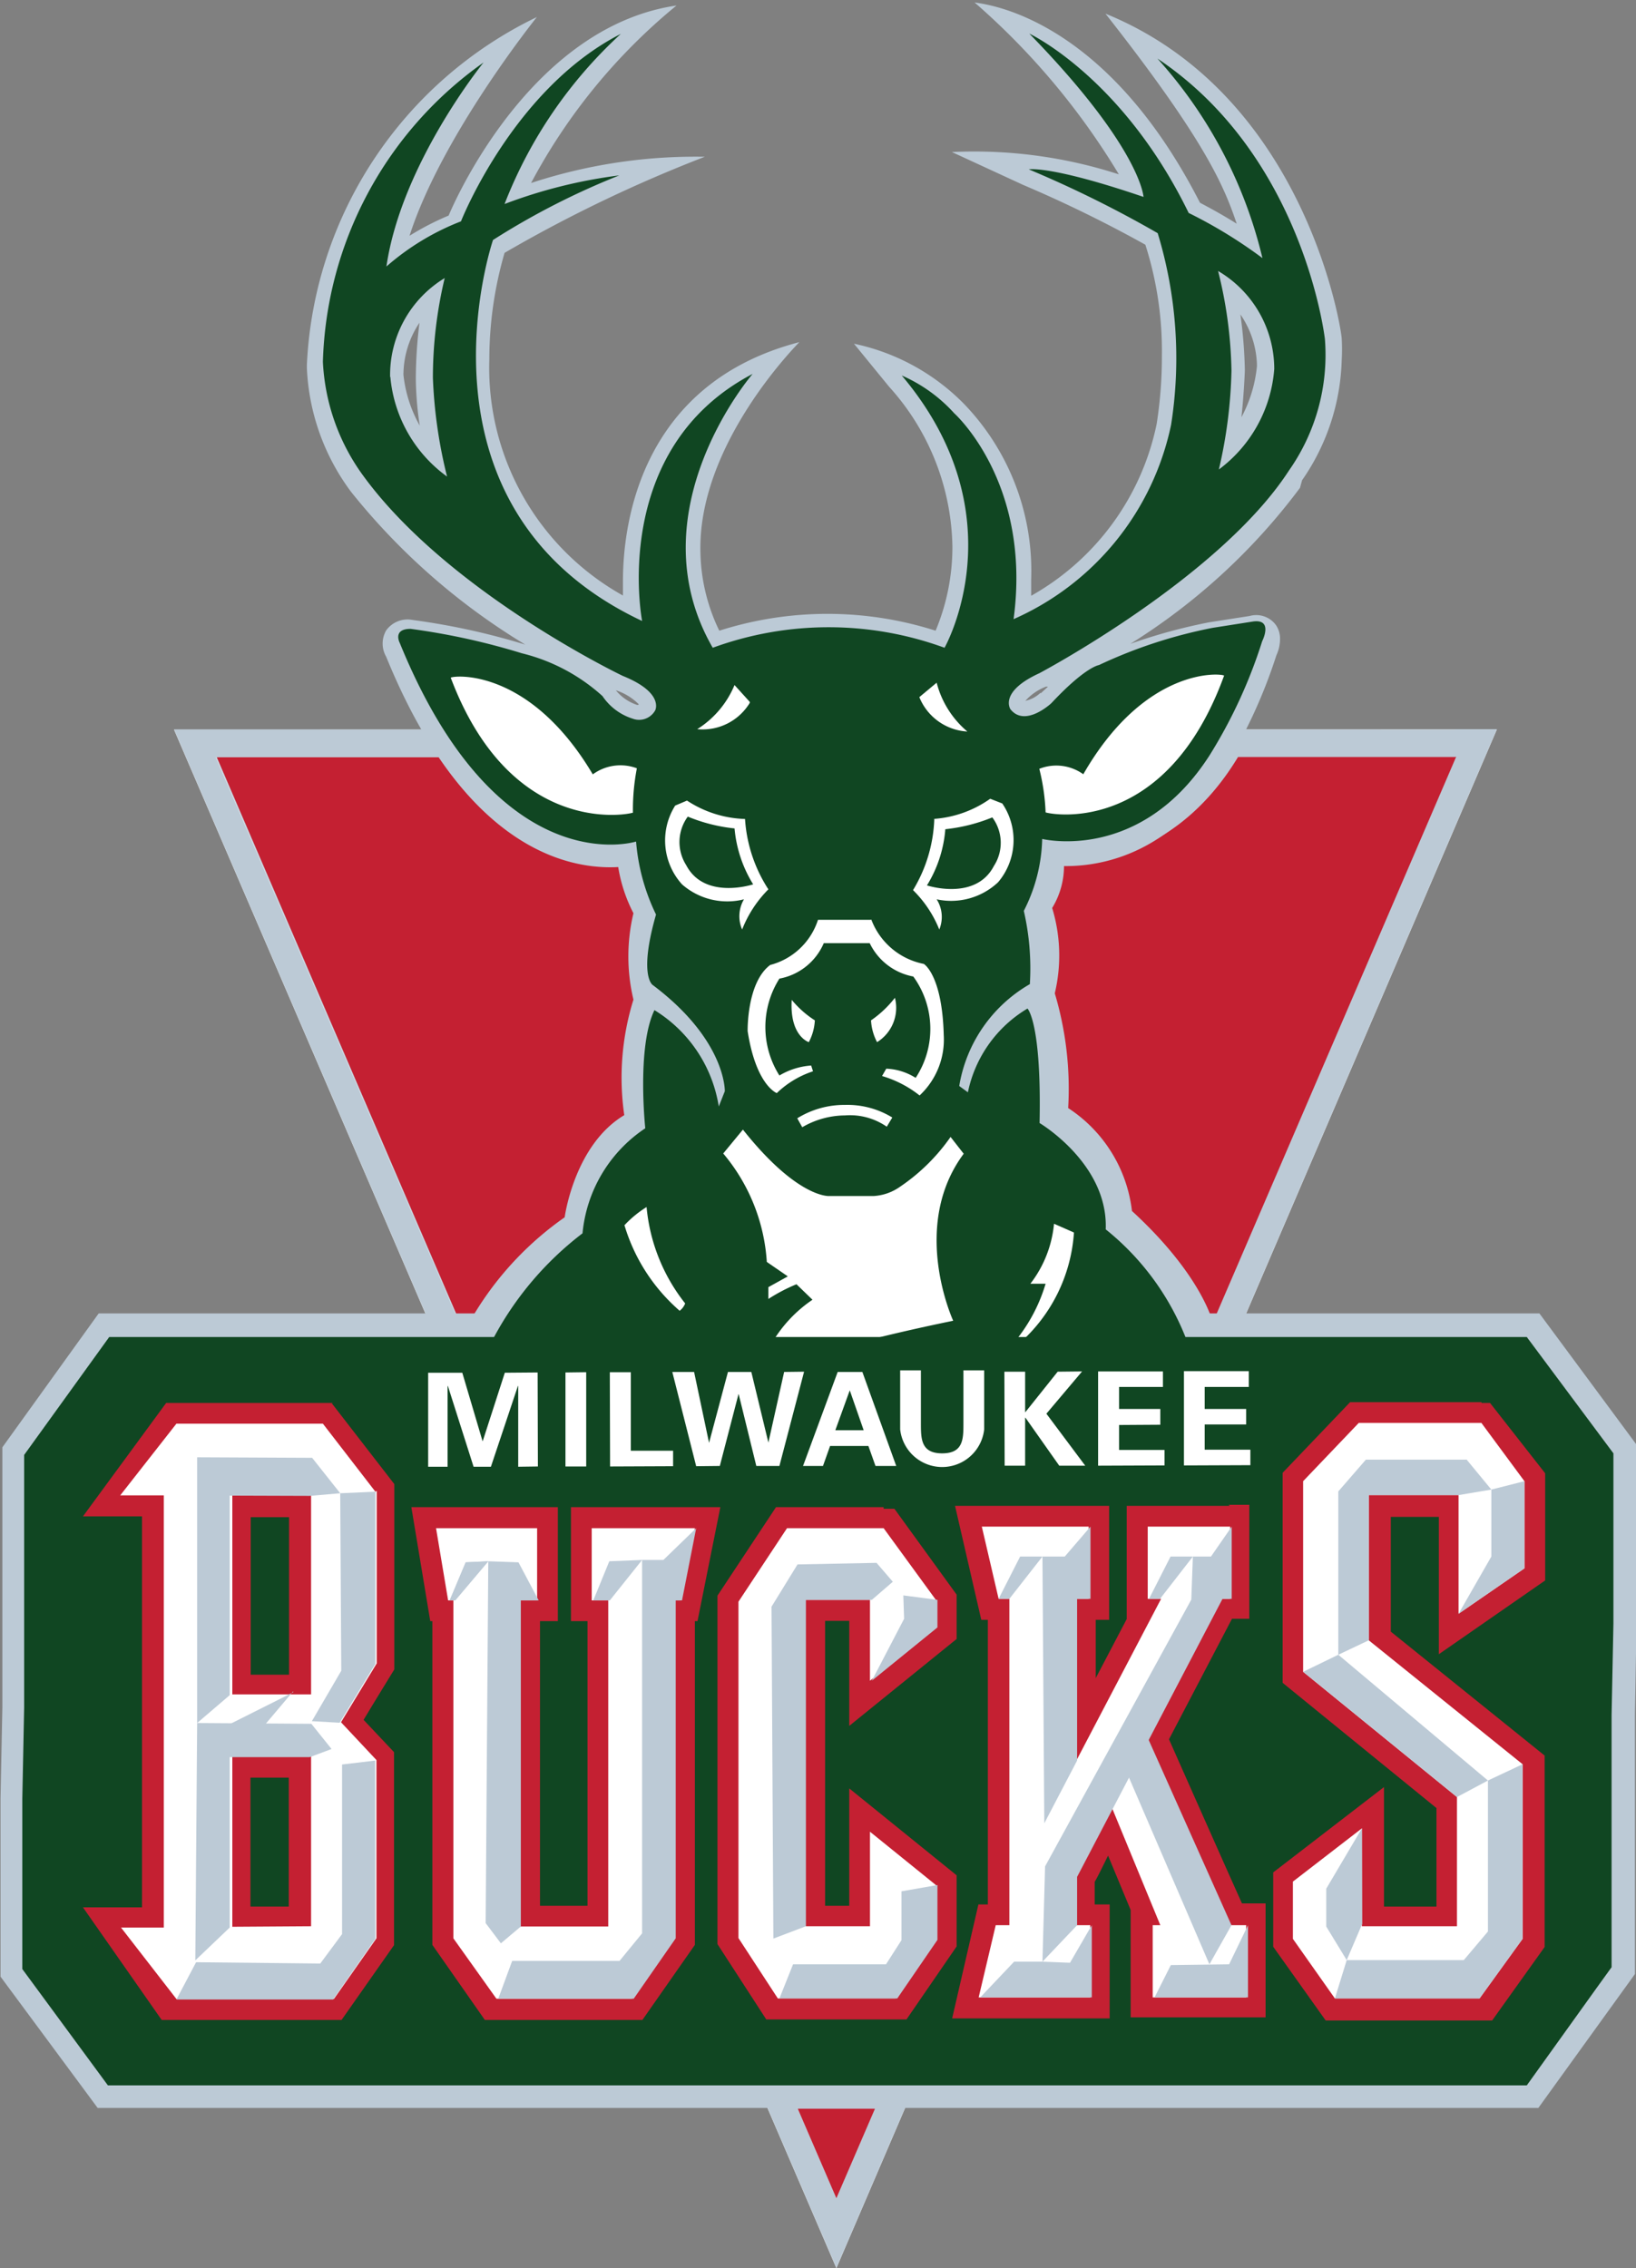 <svg id="Layer_1" data-name="Layer 1" xmlns="http://www.w3.org/2000/svg" viewBox="0 0 62.32 86.38"><rect x="0" y="0" width="62.32" height="86.38" fill="#808080" stroke="none"/><defs><style>.cls-1{fill:#fff;}.cls-2{fill:#bccad6;}.cls-3{fill:#c42032;}.cls-4{fill:#104622;}</style></defs><title>milwaukee-bucks</title><polyline class="cls-1" points="55.43 27.78 6.63 27.79 31.86 86.38 57.02 27.78 55.43 27.78"/><path class="cls-2" d="M424.27,284.59h-48.8l25.23,58.59,25.16-58.6h-1.6M400.7,340.53l-23.64-54.88h47.2Z" transform="translate(-368.84 -256.81)"/><polyline class="cls-2" points="8.23 28.84 55.43 28.83 31.86 83.72 8.23 28.84"/><path class="cls-3" d="M377.07,285.65h8.5c3.13,4.69,6.81,4.12,6.81,4.12a5.82,5.82,0,0,0,.59,1.82,7.07,7.07,0,0,0,0,3.29,10,10,0,0,0-.35,4.4c-1.91,1.14-2.27,3.89-2.27,3.89a12.17,12.17,0,0,0-3.83,4.37l-9.42-21.89" transform="translate(-368.84 -256.81)"/><path class="cls-3" d="M424.27,285.64H416c-2.64,4.38-6.63,4.06-6.63,4.06a3.07,3.07,0,0,1-.45,1.69,6.21,6.21,0,0,1,.1,3.25,12.7,12.7,0,0,1,.51,4.37,5.43,5.43,0,0,1,2.43,3.92c2.68,2.46,3.08,4.25,3.08,4.25l9.27-21.55" transform="translate(-368.84 -256.81)"/><path class="cls-2" d="M427,306.83h-8c-12.36,0-35.92,0-36.64,0h-9.76l-3.67,5.1v9.9l-0.07,3.46v6.8l3.7,5h54.88l3.68-5.1v-9.9l0.06-3.47v-6.79l-3.7-5H427m-44.72,1.78,0,0c0.31,0,.79,0,1.62,0h16.77l18.35,0h7.57l2.82,3.83v6.19l-0.07,3.47v9.34l-2.8,3.89H373.45l-2.82-3.82v-6.19l0,0a4.81,4.81,0,0,0,0-.56l0.06-2.94v-9.33l2.8-3.9h8.79Z" transform="translate(-368.84 -256.81)"/><path class="cls-2" d="M416.08,268.77a3.55,3.55,0,0,1,.64,1.91v0.08a5.15,5.15,0,0,1-.59,1.94c0.1-.94.13-1.75,0.13-1.8a17.91,17.91,0,0,0-.17-2.12m-7.61,14.41a1.2,1.2,0,0,1-.58.31,2,2,0,0,1,.79-0.54l0.07,0-0.28.26m-15.36.44a1.75,1.75,0,0,1-.82-0.56,2.16,2.16,0,0,1,.88.54Zm-8.91-12.56a0.71,0.71,0,0,1,0-.11,3.57,3.57,0,0,1,.61-1.89,17.46,17.46,0,0,0-.14,2.1c0,0.07,0,.89.15,1.82a5,5,0,0,1-.62-1.92m34.23,4a8.41,8.41,0,0,0,1.51-4.58,7.28,7.28,0,0,0,0-.81c0-.29-1.35-9.27-9-12.38,3.84,4.88,4.53,6.61,5,8-0.67-.42-1.18-0.68-1.4-0.8-3.75-7.34-8.44-7.57-8.59-7.63a27.35,27.35,0,0,1,5.5,6.55,17.87,17.87,0,0,0-6.36-.85l2.71,1.25a49.06,49.06,0,0,1,4.66,2.28,13.27,13.27,0,0,1,.63,4.21,16.53,16.53,0,0,1-.2,2.62,9.77,9.77,0,0,1-4.78,6.54c0-.21,0-0.43,0-0.62a9.16,9.16,0,0,0-2.57-6.7,8.25,8.25,0,0,0-4.18-2.28l1.34,1.64a9.29,9.29,0,0,1,2.41,6.09,8.25,8.25,0,0,1-.64,3.2,13.55,13.55,0,0,0-8.24,0,7.11,7.11,0,0,1-.72-3.06c-0.06-4.12,3.74-7.89,3.77-7.93-6,1.56-6.72,6.83-6.72,9.1,0,0.2,0,.37,0,0.55a9.93,9.93,0,0,1-5.09-9,14.57,14.57,0,0,1,.58-4.05,53.38,53.38,0,0,1,7.63-3.66,20.05,20.05,0,0,0-6.62,1,22.19,22.19,0,0,1,5.54-6.76c-5.35.78-8.26,7-8.68,8a10.29,10.29,0,0,0-1.49.77c1.23-3.83,4.83-8.3,4.85-8.33a15.5,15.5,0,0,0-8.76,13.24v0.13a8.49,8.49,0,0,0,1.69,4.72,25.11,25.11,0,0,0,6.63,5.81h0a26.6,26.6,0,0,0-4.3-.94,1,1,0,0,0-1,.4,1,1,0,0,0,0,1c3.15,7.73,7.36,8.14,9,8a8.69,8.69,0,0,0,.66,2.17,7.77,7.77,0,0,0-.31,1.84,1.38,1.38,0,0,0,.45,1.23l-0.12.24a7.89,7.89,0,0,0-.49,3.1c0,0.58,0,1.08.05,1.39a6,6,0,0,0-2.33,4,12.93,12.93,0,0,0-3.51,4.29l-0.35.81h28.32l-0.23-.74a10.27,10.27,0,0,0-3.13-4.49,5.57,5.57,0,0,0-2.51-4.06c0-.15,0-0.31,0-0.45,0-2.92-.39-3.77-0.64-4l0,0,0.23-.13,0-.28a5.23,5.23,0,0,0,0-.69,11.48,11.48,0,0,0-.24-2.14,11.49,11.49,0,0,0,.63-2.13c1.28,0.09,4.15-.14,6.34-3.53a19.7,19.7,0,0,0,2.09-4.48,1.49,1.49,0,0,0,.14-0.62,0.91,0.91,0,0,0-.16-0.54,0.93,0.93,0,0,0-1-.34l-1.54.24a20.89,20.89,0,0,0-3,.82,23.69,23.69,0,0,0,6.46-5.94" transform="translate(-368.84 -256.81)"/><path class="cls-4" d="M401.24,308H414.1a10,10,0,0,0-3.14-4.37c0.1-2.5-2.52-4.05-2.52-4.05,0.08-3.83-.46-4.36-0.46-4.36a4.85,4.85,0,0,0-2.27,3.19l-0.33-.24a5.51,5.51,0,0,1,2.69-3.88,9.77,9.77,0,0,0-.23-2.79,6.31,6.31,0,0,0,.7-2.74s3.74,0.93,6.38-3.19a19,19,0,0,0,2-4.34s0.44-.86-0.35-0.75l-1.53.24a18.45,18.45,0,0,0-4.34,1.42s-0.51.06-1.81,1.45c0,0-1,.94-1.56.23,0,0-.45-0.66,1.1-1.37,0,0,6.86-3.63,9.51-7.72a7.66,7.66,0,0,0,1.37-5s-0.78-6.95-6.38-10.69a17.32,17.32,0,0,1,4,7.6,18.06,18.06,0,0,0-2.81-1.72c-2.52-5.17-6.07-6.83-6.07-6.83,4.26,4.37,4.35,6.22,4.35,6.22-3.55-1.21-4.37-1.05-4.37-1.05a43.7,43.7,0,0,1,4.91,2.43,16.34,16.34,0,0,1,.51,7.3,10.42,10.42,0,0,1-6,7.4c0.7-5.2-2.26-7.84-2.26-7.84a5.84,5.84,0,0,0-2-1.44c4.5,5.33,1.63,10.37,1.63,10.37a12.86,12.86,0,0,0-8.83,0c-3-5.2,1.52-10.43,1.52-10.43-5.48,2.87-4.21,9.41-4.21,9.41-9.16-4.31-5.68-14.51-5.68-14.51a28.5,28.5,0,0,1,4.81-2.46,19,19,0,0,0-4.37,1.09,17.26,17.26,0,0,1,4.43-6.48c-4.11,2.1-6.09,7.14-6.09,7.14a9.53,9.53,0,0,0-2.84,1.72c0.57-3.92,3.7-7.77,3.7-7.77a14.46,14.46,0,0,0-6.12,11.4,8,8,0,0,0,1.56,4.37c3.25,4.43,9.86,7.59,9.86,7.59,1.59,0.64,1.24,1.31,1.24,1.31a0.7,0.7,0,0,1-.86.32,2.17,2.17,0,0,1-1.15-.86,7.09,7.09,0,0,0-3.07-1.63,26.14,26.14,0,0,0-4.24-.93c-0.7,0-.41.54-0.41,0.54,3.76,9.22,9,7.56,9,7.56a7.78,7.78,0,0,0,.76,2.78c-0.67,2.33-.13,2.68-0.13,2.68,2.81,2.11,2.75,4.05,2.75,4.05l-0.23.58a5.27,5.27,0,0,0-2.45-3.67c-0.68,1.4-.35,4.5-0.35,4.5a5.41,5.41,0,0,0-2.39,4,12.27,12.27,0,0,0-3.52,4.24h10.79m19.08-37.16a5.26,5.26,0,0,1-2.11,3.83,18.12,18.12,0,0,0,.48-3.76,16.61,16.61,0,0,0-.51-3.8,4.33,4.33,0,0,1,2.14,3.73m-33.68.3a4.32,4.32,0,0,1,2.08-3.76,16.38,16.38,0,0,0-.45,3.8,18.27,18.27,0,0,0,.54,3.76,5.26,5.26,0,0,1-2.16-3.79" transform="translate(-368.84 -256.81)"/><path class="cls-1" d="M397.4,283.54l-0.58-.64a3.62,3.62,0,0,1-1.42,1.68,2.1,2.1,0,0,0,2-1" transform="translate(-368.84 -256.81)"/><path class="cls-1" d="M403.86,283.36l0.66-.55a3.6,3.6,0,0,0,1.17,1.86,2.1,2.1,0,0,1-1.83-1.31" transform="translate(-368.84 -256.81)"/><path class="cls-1" d="M409,303.42l0.75,0.33a6.17,6.17,0,0,1-2.09,4.23,2.22,2.22,0,0,0-.65.45,6.26,6.26,0,0,0,1.66-2.73h-0.58a4.4,4.4,0,0,0,.9-2.28" transform="translate(-368.84 -256.81)"/><path class="cls-1" d="M391.41,286.31a1.78,1.78,0,0,1,1.69-.24,8.32,8.32,0,0,0-.15,1.69c-0.43.13-4.71,0.77-6.94-5.14,0.12-.09,3-0.38,5.41,3.68" transform="translate(-368.84 -256.81)"/><path class="cls-1" d="M410.11,286.3a1.76,1.76,0,0,0-1.68-.21,8,8,0,0,1,.24,1.66c0.44,0.13,4.64.73,6.8-5.21-0.12-.09-3-0.35-5.36,3.75" transform="translate(-368.84 -256.81)"/><path class="cls-1" d="M392.62,303.48a4.13,4.13,0,0,1,.85-0.7,6.92,6.92,0,0,0,1.47,3.67,0.64,0.64,0,0,1-.21.28,6.93,6.93,0,0,1-2.1-3.25" transform="translate(-368.84 -256.81)"/><path class="cls-1" d="M397.21,288a4.25,4.25,0,0,1-2.2-.7l-0.45.19a2.49,2.49,0,0,0,.26,3,2.61,2.61,0,0,0,2.36.57,1.27,1.27,0,0,0-.07,1.15,4.49,4.49,0,0,1,1-1.53,5.56,5.56,0,0,1-.89-2.68" transform="translate(-368.84 -256.81)"/><path class="cls-1" d="M404.38,288a4.22,4.22,0,0,0,2.18-.77l0.46,0.18a2.48,2.48,0,0,1-.16,3,2.61,2.61,0,0,1-2.34.65,1.25,1.25,0,0,1,.1,1.15,4.39,4.39,0,0,0-1-1.5,5.58,5.58,0,0,0,.81-2.71" transform="translate(-368.84 -256.81)"/><path class="cls-4" d="M396.82,288.36a6.38,6.38,0,0,1-1.78-.45,1.64,1.64,0,0,0-.06,1.85c0.7,1.34,2.55.73,2.55,0.73a4.86,4.86,0,0,1-.71-2.14" transform="translate(-368.84 -256.81)"/><path class="cls-4" d="M404.85,288.39a6.52,6.52,0,0,0,1.79-.45,1.62,1.62,0,0,1,.06,1.85c-0.7,1.35-2.55.74-2.55,0.74a4.78,4.78,0,0,0,.7-2.14" transform="translate(-368.84 -256.81)"/><path class="cls-1" d="M402,291.84h-2a2.6,2.6,0,0,1-1.82,1.72c-0.9.67-.86,2.52-0.86,2.52,0.32,2.07,1.11,2.36,1.11,2.36a3.61,3.61,0,0,1,1.38-.83l-0.07-.22a2.74,2.74,0,0,0-1.21.38,3.45,3.45,0,0,1,0-3.69,2.29,2.29,0,0,0,1.69-1.35h1.75a2.31,2.31,0,0,0,1.66,1.27,3.39,3.39,0,0,1,.09,3.86,2.26,2.26,0,0,0-1.12-.35l-0.16.28a4.2,4.2,0,0,1,1.43.74,2.91,2.91,0,0,0,.92-2.3c-0.06-2.3-.76-2.71-0.76-2.71a2.69,2.69,0,0,1-2-1.69" transform="translate(-368.84 -256.81)"/><path class="cls-1" d="M402.93,294.81a1.54,1.54,0,0,1-.68,1.69,2,2,0,0,1-.23-0.83,4.06,4.06,0,0,0,.91-0.86" transform="translate(-368.84 -256.81)"/><path class="cls-1" d="M399,294.88c-0.09,1.39.65,1.62,0.65,1.62a2,2,0,0,0,.23-0.83,3.77,3.77,0,0,1-.88-0.78" transform="translate(-368.84 -256.81)"/><path class="cls-1" d="M402.83,299.37a3.27,3.27,0,0,0-1.8-.48,3.4,3.4,0,0,0-1.82.51l0.19,0.34a3.27,3.27,0,0,1,1.63-.45,2.46,2.46,0,0,1,1.59.43l0.21-.35" transform="translate(-368.84 -256.81)"/><path class="cls-1" d="M398.22,308a5.11,5.11,0,0,1,1.57-1.69l-0.61-.59a6.54,6.54,0,0,0-1.07.56l0-.45,0.74-.41-0.8-.55a7.1,7.1,0,0,0-1.66-4.13l0.75-.91c2.08,2.62,3.28,2.53,3.28,2.53,0.43,0,1.7,0,1.7,0a1.93,1.93,0,0,0,1-.35,7.38,7.38,0,0,0,1.93-1.9l0.5,0.64c-2.06,2.77-.4,6.36-0.4,6.36-2.39.49-3.86,0.9-3.86,0.9h-3" transform="translate(-368.84 -256.81)"/><path class="cls-4" d="M417.72,336.23H427c0.34-.47,3-4.19,3.23-4.5v-9.61l0.07-3.48v-6.48L427,307.73H373l-3.24,4.49v9.61l-0.07,3.49v6.48l3.26,4.43h44.72" transform="translate(-368.84 -256.81)"/><polyline class="cls-3" points="30.39 80.31 31.86 83.72 33.33 80.31 30.39 80.31"/><polyline class="cls-1" points="18.7 55.86 18.04 55.86 17.06 52.78 17.05 52.79 17.05 55.86 16.31 55.86 16.31 52.28 17.61 52.28 18.38 54.88 18.39 54.88 19.23 52.28 20.48 52.27 20.49 55.85 19.74 55.86 19.74 52.79 19.73 52.78 18.7 55.86"/><polyline class="cls-1" points="22.33 55.85 21.54 55.85 21.54 52.27 22.33 52.26 22.33 55.85"/><polyline class="cls-1" points="23.24 55.85 23.23 52.26 24.03 52.26 24.03 55.25 25.64 55.25 25.64 55.84 23.24 55.85"/><polyline class="cls-1" points="27.73 52.25 28.62 52.25 29.27 54.94 29.27 54.94 29.87 52.25 30.63 52.24 29.69 55.83 28.81 55.83 28.14 53.1 28.13 53.1 27.42 55.83 26.52 55.84 25.61 52.25 26.44 52.25 27.01 54.95 27.01 54.95 27.73 52.25"/><path class="cls-1" d="M406.33,309v2.25a1.61,1.61,0,0,1-3.2,0v-2.25h0.79V311c0,0.61,0,1.16.81,1.16s0.81-.55.81-1.16V309h0.79" transform="translate(-368.84 -256.81)"/><polyline class="cls-1" points="39.05 53.78 39.06 53.78 40.29 52.24 41.22 52.23 39.86 53.84 41.34 55.82 40.35 55.82 39.06 53.99 39.05 53.99 39.05 55.82 38.27 55.82 38.26 52.24 39.05 52.24 39.05 53.78"/><polyline class="cls-1" points="41.83 52.23 44.3 52.23 44.3 52.82 42.63 52.82 42.63 53.66 44.2 53.66 44.2 54.26 42.63 54.27 42.63 55.22 44.36 55.22 44.36 55.81 41.83 55.82 41.83 52.23"/><polyline class="cls-1" points="45.1 52.22 47.57 52.22 47.57 52.82 45.89 52.82 45.89 53.66 47.47 53.66 47.47 54.25 45.89 54.25 45.89 55.21 47.63 55.21 47.63 55.8 45.1 55.81 45.1 52.22"/><path class="cls-1" d="M399.43,312.64l1.32-3.58h0.94l1.29,3.58h-0.79l-0.27-.76h-1.46l-0.27.76h-0.75m2.3-1.36-0.53-1.52-0.55,1.52h1.07Z" transform="translate(-368.84 -256.81)"/><path class="cls-3" d="M383.14,313.62l-2-2.59-6.95.55-0.06,2.18h0.94v16.47h-0.84l-0.16,2.09,7.45,0.63,1.62-2.31v-6.79l-1.35-1.44,1.36-2.24v-6.57m-2.5.16v7.59h-3v-7.6h3Zm-3,16.44v-6.5h3v6.48Z" transform="translate(-368.84 -256.81)"/><path class="cls-3" d="M381.54,310.24h-6.37L372,314.56h2.25v14.89H372l3,4.29h6.85l2-2.85v-7.35l-1.16-1.23c0.37-.62,1.17-1.92,1.17-1.92v-7.06l-2.4-3.1m-0.79,1.59,1.59,2.06V320c-0.2.31-1.56,2.56-1.56,2.56l1.55,1.65c0,0.55,0,5.78,0,6.22l-1.24,1.76h-6.6l0.33-1.13h1V313H374.7l-0.42-1.15h6.47Z" transform="translate(-368.84 -256.81)"/><path class="cls-3" d="M376.8,313.77v8.39h4.62V313H376.8v0.79m1.59,0.8h1.46v6h-1.46v-6Z" transform="translate(-368.84 -256.81)"/><path class="cls-3" d="M380.63,322.93H376.8V331l4.62,0v-8.06h-0.79m-0.79,1.58v4.9h-1.46v-4.91h1.46Z" transform="translate(-368.84 -256.81)"/><polyline class="cls-3" points="22.54 58.2 22.54 60.95 23.17 60.95 23.17 73.37 19.78 73.37 19.78 60.95 20.46 60.95 20.46 58.2 16.61 58.2 17.06 60.95 17.27 60.95 17.27 73.82 18.91 76.12 24.07 76.12 25.67 73.82 25.67 60.95 25.91 60.95 26.46 58.2 22.54 58.2"/><path class="cls-3" d="M395.3,314.21h-4.71v4.34h0.63v10.84h-1.81V318.55h0.68v-4.34h-5.58l0.72,4.34h0.08v12.33l2,2.86h6l2-2.86V318.55h0.1l0.87-4.34h-1m-1,1.59c-0.1.53-.15,0.75-0.23,1.16h-0.38v13.42l-1.22,1.76h-4.34l-1.26-1.77V317h-0.32c-0.08-.42-0.11-0.65-0.2-1.16h2.13V317h-0.68v14h5V317h-0.62V315.8h2.16Z" transform="translate(-368.84 -256.81)"/><polyline class="cls-3" points="35.65 61.98 35.65 60.93 33.66 58.2 29.98 58.2 28.13 61 28.13 73.81 29.63 76.11 34.11 76.11 35.65 73.88 35.65 71.79 33.14 69.76 33.14 73.36 30.64 73.36 30.64 60.93 33.14 60.93 33.14 64.01 35.65 61.98"/><path class="cls-3" d="M402.5,314.21h-4.1l-2.23,3.37v13.27l1.86,2.87h5.34l1.91-2.78v-2.71l-4.09-3.31v4.47h-0.92V318.54h0.92v4l4.09-3.31v-1.69l-2.37-3.27H402.5m-0.4,1.59,1.6,2.2v0.42l-0.92.74V317h-4.09v14h4.09v-2.73l0.92,0.75v1.46l-1.16,1.69h-3.64l-1.13-1.75V318.05l1.49-2.26h2.85Z" transform="translate(-368.84 -256.81)"/><polyline class="cls-3" points="52.14 62.47 52.14 56.94 55.56 56.94 55.56 61.46 58.07 59.73 58.07 56.41 56.43 54.19 51.76 54.19 49.64 56.41 49.64 63.67 55.5 68.44 55.5 73.36 51.88 73.36 51.88 69.63 49.25 71.66 49.25 73.84 50.85 76.11 56.36 76.11 58 73.84 58 67.19 52.14 62.47"/><path class="cls-3" d="M425.27,310.21h-5l-2.57,2.69v8l5.86,4.77v3.75h-2v-4.55l-4.22,3.25v2.83l2,2.81h6.34l2-2.8v-7.29l-5.86-4.72v-4.37h1.83v5.23L427.7,317v-4.08l-2.1-2.68h-0.32m-0.32,1.59c0.33,0.32.83,1.43,1.16,1.76v2.58l-0.92.63V313h-5v6.7l5.86,4.72v6l-1.25,1.73H420.1l-1.22-1.73v-1.54l1-.81V331h5.2v-6.09l-5.86-4.77v-6.57l1.66-1.74h4Z" transform="translate(-368.84 -256.81)"/><polyline class="cls-3" points="46.84 73.32 43.7 66.25 46.5 60.89 46.86 60.89 46.86 58.14 43.72 58.14 43.72 60.89 44.23 60.89 40.96 67.13 40.96 60.89 41.47 60.89 41.47 58.14 37.4 58.14 38.04 60.89 38.45 60.89 38.45 73.32 37.93 73.32 37.28 76.07 41.53 76.07 41.53 73.32 40.96 73.32 40.96 71.48 42.34 68.83 44.2 73.32 43.91 73.32 43.91 76.07 47.47 76.07 47.47 73.32 46.84 73.32"/><path class="cls-3" d="M415.69,314.16h-3.93v4.31l-1.18,2.25V318.5h0.51v-4.34h-5.87l1,4.34h0.25v10.84h-0.36l-1,4.34h6v-4.34h-0.57v-0.86c0.07-.11.26-0.49,0.51-1l0.86,2.07v4.09h5.14v-4.34h-0.9c-0.35-.77-2.52-5.66-2.78-6.25l2.4-4.59h0.66v-4.34h-0.79m-0.8,1.58v1.17h0L411.65,323l3.51,7.89h0.34v1.17h-2v-1.17h0.67l-2.95-7.16L409,328.09v2.83h0.56v1.17h-2.45c0.12-.53.17-0.76,0.27-1.17h0.69v-14h-0.58c-0.1-.4-0.15-0.63-0.27-1.17h2.28v1.17H409v7l1.49,0.37,3.87-7.39h-1v-1.17h1.54Z" transform="translate(-368.84 -256.81)"/><path class="cls-1" d="M383.14,313.62l-2-2.59h-5.58l-2.14,2.73h1.66v16.46h-1.63l2.11,2.72h6l1.62-2.31v-6.79l-1.35-1.44,1.36-2.24v-6.57m-2.5.16v7.59h-3v-7.6h3Zm-3,16.44v-6.5h3v6.48Z" transform="translate(-368.84 -256.81)"/><polyline class="cls-1" points="22.54 58.2 22.54 60.95 23.17 60.95 23.17 73.37 19.78 73.37 19.78 60.95 20.46 60.95 20.46 58.2 16.61 58.2 17.07 60.95 17.27 60.95 17.27 73.82 18.91 76.12 24.07 76.12 25.67 73.82 25.67 60.95 25.91 60.95 26.47 58.2 22.54 58.2"/><polyline class="cls-1" points="35.65 61.98 35.65 60.93 33.66 58.2 29.98 58.2 28.13 61 28.13 73.81 29.63 76.11 34.11 76.11 35.65 73.88 35.65 71.79 33.14 69.76 33.14 73.36 30.64 73.36 30.64 60.93 33.14 60.93 33.14 64.01 35.65 61.98"/><polyline class="cls-1" points="52.14 62.47 52.14 56.94 55.56 56.94 55.56 61.46 58.07 59.73 58.07 56.41 56.43 54.19 51.76 54.19 49.64 56.41 49.64 63.67 55.5 68.44 55.5 73.36 51.88 73.36 51.88 69.63 49.25 71.66 49.25 73.84 50.85 76.11 56.36 76.11 58 73.84 58 67.19 52.14 62.47"/><polyline class="cls-1" points="46.84 73.32 43.7 66.25 46.5 60.89 46.86 60.89 46.86 58.14 43.72 58.14 43.72 60.89 44.23 60.89 40.96 67.13 40.96 60.89 41.47 60.89 41.47 58.14 37.4 58.14 38.04 60.89 38.45 60.89 38.45 73.32 37.93 73.32 37.28 76.07 41.53 76.07 41.53 73.32 40.96 73.32 40.96 71.48 42.35 68.83 44.2 73.32 43.91 73.32 43.91 76.07 47.47 76.07 47.47 73.32 46.84 73.32"/><polyline class="cls-2" points="19.75 59.5 20.52 60.95 19.84 60.95 19.84 73.37 19.08 74.01 18.5 73.24 18.6 59.46 19.75 59.5"/><polyline class="cls-2" points="25.98 60.95 25.74 60.95 25.74 73.82 24.14 76.12 18.98 76.12 19.51 74.68 23.6 74.68 24.46 73.63 24.46 59.41 25.27 59.41 26.52 58.2 25.98 60.95"/><polyline class="cls-2" points="23.23 60.95 22.6 60.95 23.21 59.46 24.46 59.41 23.23 60.95"/><polyline class="cls-2" points="17.34 60.95 17.13 60.95 17.74 59.5 18.6 59.46 17.34 60.95"/><polyline class="cls-2" points="17.34 60.95 17.13 60.95 17.74 59.5 18.6 59.46 17.34 60.95"/><polyline class="cls-2" points="7.47 74.73 6.72 76.15 12.69 76.15 14.3 73.84 14.29 67.05 13.03 67.2 13.03 73.66 12.2 74.78 7.47 74.73"/><polyline class="cls-2" points="12.96 56.87 13 63.63 11.88 65.55 12.94 65.61 14.3 63.37 14.3 56.81 12.96 56.87"/><polyline class="cls-2" points="8.75 64.56 7.51 65.62 7.51 55.5 11.89 55.52 12.96 56.87 11.8 56.97 8.75 56.96 8.75 64.56"/><polyline class="cls-2" points="11.8 66.92 12.63 66.61 11.86 65.65 7.51 65.62 7.44 74.66 8.75 73.41 8.75 66.92 11.8 66.92"/><polyline class="cls-2" points="9.92 65.89 8.3 65.89 11.17 64.45 11.17 64.41 9.92 65.89"/><polyline class="cls-2" points="30.38 59.58 29.39 61.19 29.46 73.83 30.7 73.36 30.7 60.93 33.21 60.93 34.01 60.24 33.39 59.52 30.38 59.58"/><polyline class="cls-2" points="34.41 60.76 34.44 61.65 33.21 64.01 35.71 61.98 35.71 60.93 34.41 60.76"/><polyline class="cls-2" points="34.34 72.03 34.34 73.89 33.75 74.81 30.21 74.81 29.69 76.11 34.18 76.11 35.71 73.88 35.71 71.79 34.34 72.03"/><polyline class="cls-2" points="39.71 59.28 40.56 59.28 41.54 58.14 41.54 60.89 41.03 60.89 41.03 67.05 39.78 69.44 39.71 59.28"/><polyline class="cls-2" points="45.38 60.92 39.81 71.08 39.71 74.71 38.63 74.71 37.34 76.07 41.59 76.07 41.59 73.32 40.76 74.75 39.71 74.71 41.03 73.32 41.03 71.48 46.57 60.89 46.92 60.89 46.92 58.14 46.13 59.28 45.44 59.28 45.38 60.92"/><polyline class="cls-2" points="47.54 73.32 47.54 76.07 43.98 76.07 44.6 74.84 46.82 74.81 47.54 73.32"/><polyline class="cls-2" points="42.43 66.36 46.07 74.81 46.91 73.32 43.71 66.16 42.43 66.36"/><polyline class="cls-2" points="51.88 69.63 51.89 73.27 51.3 74.65 50.52 73.37 50.52 71.93 51.88 69.63"/><polyline class="cls-2" points="50.85 76.11 51.3 74.65 55.76 74.65 56.68 73.56 56.68 67.81 58 67.19 58 73.84 56.36 76.11 50.85 76.11"/><polyline class="cls-2" points="49.64 63.67 55.5 68.44 56.68 67.81 50.98 63.02 49.64 63.67"/><polyline class="cls-2" points="52.14 62.47 50.98 63.02 50.98 56.8 52.03 55.59 55.87 55.59 56.81 56.73 55.56 56.94 52.14 56.94 52.14 62.47"/><polyline class="cls-2" points="55.56 61.46 58.07 59.73 58.07 56.41 56.81 56.73 56.81 59.28 55.56 61.46"/><polyline class="cls-2" points="38.45 60.89 38.04 60.89 38.86 59.28 39.71 59.28 38.45 60.89"/><polyline class="cls-2" points="44.19 60.89 43.77 60.89 44.59 59.28 45.44 59.28 44.19 60.89"/></svg>